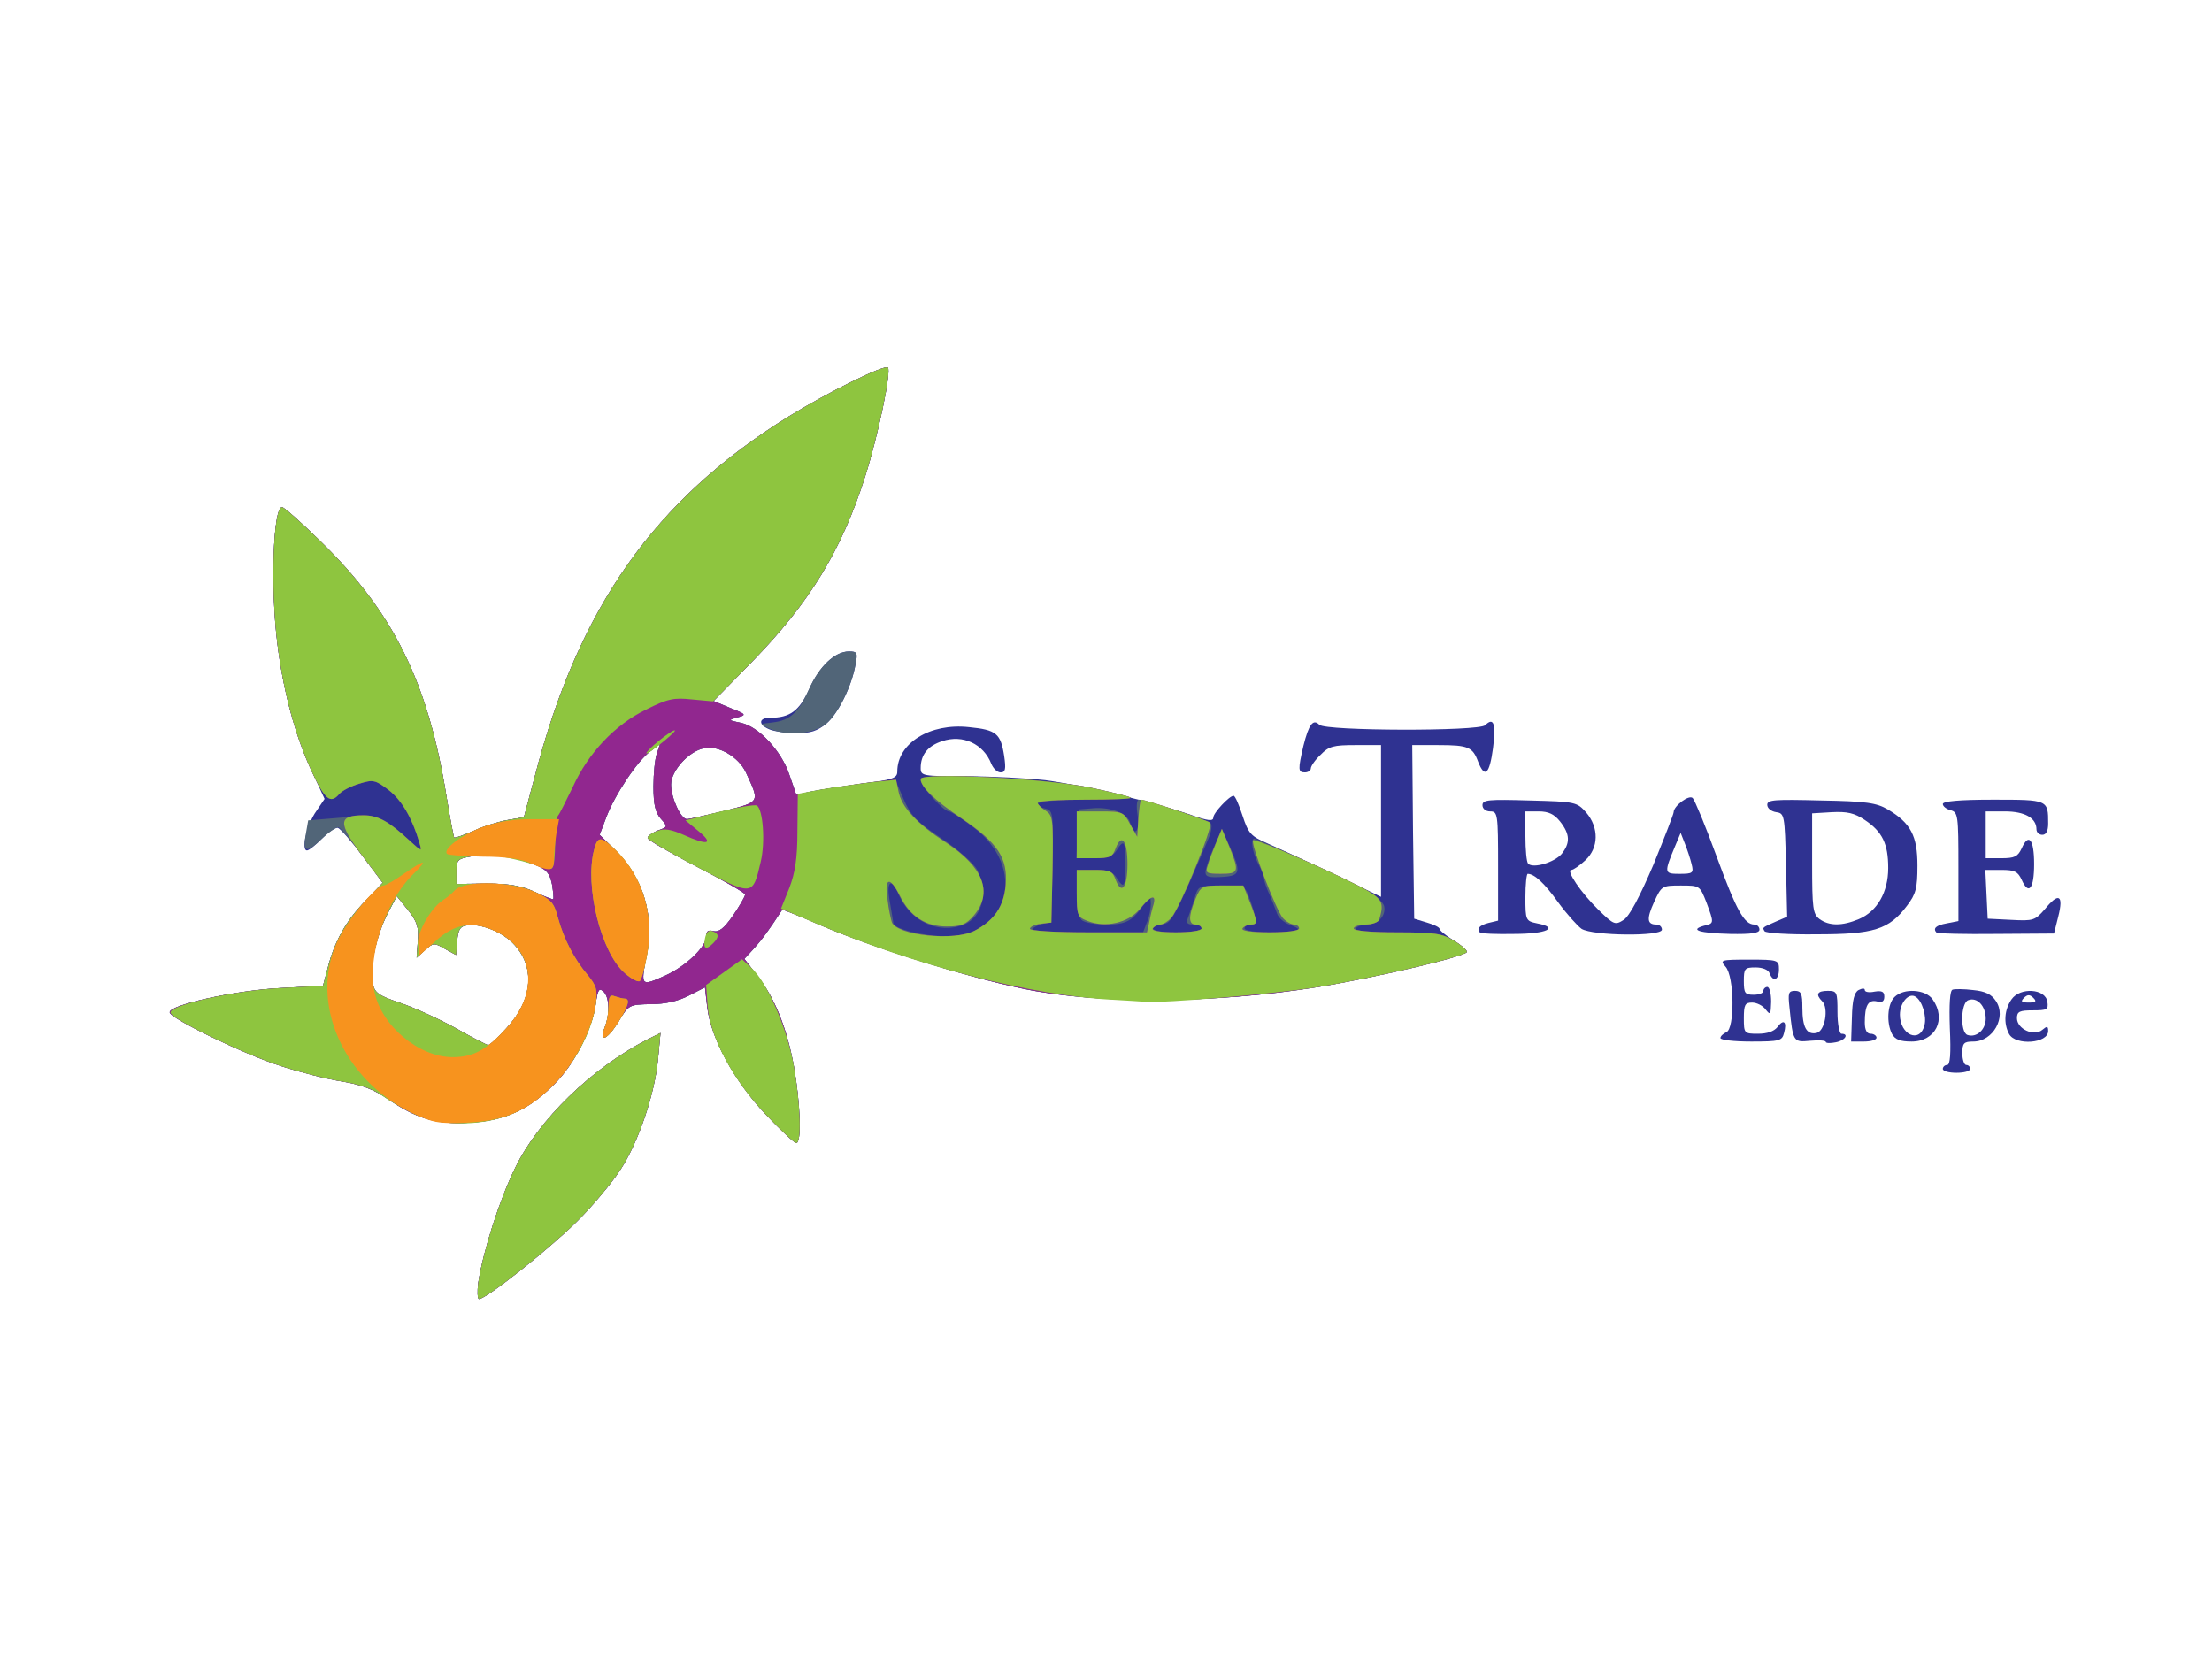 <!DOCTYPE svg PUBLIC "-//W3C//DTD SVG 20010904//EN" "http://www.w3.org/TR/2001/REC-SVG-20010904/DTD/svg10.dtd">
<svg version="1.0" xmlns="http://www.w3.org/2000/svg" width="567px" height="425px" viewBox="0 0 5670 4250" preserveAspectRatio="xMidYMid meet">
<g id="layer101" fill="#2f3291" stroke="none">
 <path d="M1226 3288 c13 -83 55 -214 95 -295 59 -122 196 -255 338 -328 l34 -17 -6 64 c-8 91 -50 215 -97 287 -23 35 -74 96 -114 135 -71 70 -230 196 -248 196 -4 0 -5 -19 -2 -42z"/>
 <path d="M1962 2856 c-80 -85 -139 -193 -149 -273 l-6 -52 -41 21 c-27 14 -60 22 -98 22 -55 1 -57 2 -82 44 -29 47 -52 58 -36 16 14 -36 12 -80 -4 -93 -11 -9 -14 -3 -19 33 -9 65 -55 155 -107 206 -64 65 -128 94 -218 98 -84 5 -134 -10 -210 -62 -33 -23 -67 -36 -117 -44 -38 -6 -108 -24 -154 -39 -95 -30 -286 -123 -286 -138 0 -19 167 -56 282 -62 l111 -6 12 -45 c17 -68 47 -122 97 -173 l44 -46 -52 -69 c-28 -38 -57 -70 -63 -72 -6 -1 -25 11 -41 28 -16 16 -33 30 -38 30 -16 0 0 -68 24 -101 l21 -31 -35 -76 c-41 -89 -71 -201 -86 -322 -18 -142 -11 -350 12 -350 5 0 49 39 98 87 189 184 277 364 324 658 9 55 18 101 19 102 2 2 24 -6 50 -17 25 -12 65 -24 88 -28 l41 -7 28 -105 c112 -433 306 -708 650 -922 100 -62 246 -134 255 -126 9 10 -25 174 -58 278 -61 192 -143 325 -290 476 l-99 101 43 18 c41 16 42 18 18 24 -24 7 -24 7 9 14 46 10 105 73 125 135 l17 50 37 -9 c20 -4 79 -13 130 -20 80 -10 92 -14 92 -31 0 -73 84 -125 184 -114 70 7 81 16 90 74 5 34 3 42 -9 42 -9 0 -19 -10 -24 -22 -20 -51 -73 -76 -126 -58 -37 12 -55 35 -55 69 0 20 5 21 118 21 65 0 156 5 202 10 90 12 277 56 373 89 42 15 57 17 57 7 0 -12 41 -56 52 -56 4 0 14 23 23 51 15 46 22 53 64 71 25 11 101 46 169 78 l122 59 0 -195 0 -194 -65 0 c-57 0 -69 3 -90 25 -14 13 -25 29 -25 35 0 5 -7 10 -15 10 -18 0 -18 -7 -4 -68 14 -56 25 -70 41 -54 16 16 409 17 425 1 22 -22 28 -3 20 59 -9 67 -21 78 -38 35 -14 -38 -25 -43 -102 -43 l-67 0 2 223 3 222 33 10 c17 5 32 12 32 16 0 4 16 17 35 29 19 12 35 25 35 30 0 11 -229 65 -380 90 -269 43 -561 45 -755 5 -160 -33 -412 -113 -553 -177 -36 -15 -66 -27 -67 -26 -35 54 -53 78 -73 100 l-24 26 30 39 c47 58 79 138 97 237 17 97 20 196 6 196 -5 0 -40 -33 -79 -74z m-664 -220 c69 -74 75 -160 16 -219 -29 -29 -82 -50 -116 -45 -18 2 -24 10 -26 40 l-3 36 -29 -16 c-27 -16 -30 -15 -50 3 l-22 20 3 -43 c3 -35 -2 -50 -25 -79 l-29 -36 -23 44 c-29 55 -47 141 -39 179 5 25 15 32 68 50 34 11 98 40 142 64 44 25 83 45 86 45 4 1 25 -19 47 -43z m407 -135 c52 -23 105 -74 105 -99 0 -15 5 -19 19 -15 14 3 27 -7 50 -40 17 -25 31 -49 31 -54 0 -4 -57 -37 -125 -72 -69 -36 -125 -68 -125 -73 0 -5 12 -13 26 -19 26 -9 26 -10 8 -30 -14 -16 -19 -36 -19 -83 0 -33 4 -72 9 -85 l8 -24 -25 19 c-33 24 -91 111 -113 169 l-17 45 37 36 c75 73 105 171 83 277 -15 75 -14 76 48 48z m-290 -234 c-6 -29 -14 -38 -43 -50 -54 -21 -116 -30 -162 -22 -37 6 -40 9 -40 39 l0 32 78 -1 c57 0 89 6 122 21 25 12 46 20 48 19 2 -2 0 -19 -3 -38z m441 -188 c94 -24 92 -21 56 -99 -19 -40 -70 -70 -107 -62 -39 7 -85 58 -85 93 0 34 25 89 41 89 5 0 48 -10 95 -21z"/>
 <path d="M4980 2740 c0 -5 5 -10 11 -10 8 0 10 -29 7 -95 -2 -60 0 -96 7 -98 5 -2 29 -2 53 1 31 3 47 11 58 28 28 41 -7 104 -58 104 -24 0 -28 4 -28 30 0 17 5 30 10 30 6 0 10 5 10 10 0 6 -16 10 -35 10 -19 0 -35 -4 -35 -10z m110 -129 c0 -32 -22 -56 -45 -47 -19 7 -21 82 -2 89 23 8 47 -13 47 -42z"/>
 <path d="M4680 2671 c0 -4 -18 -5 -40 -3 -43 4 -44 4 -53 -85 -4 -37 -3 -43 14 -43 16 0 19 7 19 43 0 51 11 70 36 65 22 -4 32 -64 15 -81 -18 -18 -13 -27 14 -27 24 0 25 3 25 55 0 30 5 55 10 55 21 0 9 18 -15 22 -14 3 -25 2 -25 -1z"/>
 <path d="M4410 2661 c0 -5 7 -11 15 -15 22 -8 21 -143 -2 -168 -15 -17 -13 -18 60 -18 75 0 77 1 77 25 0 27 -15 34 -24 10 -3 -9 -18 -15 -36 -15 -28 0 -30 3 -30 35 0 31 3 35 25 35 14 0 25 -4 25 -10 0 -5 5 -10 10 -10 6 0 10 17 10 38 -1 33 -2 35 -14 20 -7 -10 -23 -18 -35 -18 -18 0 -21 6 -21 40 0 39 1 40 36 40 24 0 41 -6 50 -17 16 -22 25 -14 17 15 -5 20 -11 22 -84 22 -44 0 -79 -4 -79 -9z"/>
 <path d="M4747 2608 c1 -44 6 -64 17 -70 10 -5 16 -5 16 0 0 5 11 7 25 4 19 -3 25 0 25 13 0 12 -6 16 -19 12 -22 -5 -31 10 -31 54 0 19 5 29 15 29 8 0 15 5 15 10 0 6 -15 10 -32 10 l-33 0 2 -62z"/>
 <path d="M4850 2651 c-15 -29 -12 -77 6 -95 24 -24 80 -20 98 6 36 51 7 108 -54 108 -29 0 -42 -5 -50 -19z m83 -23 c6 -23 -6 -63 -23 -73 -17 -11 -40 15 -40 46 0 52 51 75 63 27z"/>
 <path d="M5150 2651 c-15 -28 -12 -63 6 -89 22 -32 87 -28 92 6 3 20 -1 22 -37 22 -34 0 -41 3 -41 20 0 28 44 48 65 30 12 -10 15 -10 15 3 0 32 -83 38 -100 8z m62 -93 c-9 -9 -15 -9 -24 0 -9 9 -7 12 12 12 19 0 21 -3 12 -12z"/>
 <path d="M3794 2391 c-10 -10 -2 -19 21 -25 l25 -6 0 -140 c0 -133 -1 -140 -20 -140 -12 0 -20 -7 -20 -16 0 -14 16 -15 121 -12 118 3 121 4 145 31 33 39 32 90 -2 122 -15 14 -31 25 -36 25 -15 0 24 58 69 102 40 39 43 40 65 26 15 -10 41 -59 76 -141 28 -69 52 -130 52 -135 0 -16 40 -46 49 -36 5 5 33 72 61 149 51 139 71 175 97 175 7 0 13 6 13 13 0 9 -21 12 -75 11 -78 -2 -106 -10 -67 -21 26 -6 26 -6 6 -60 -17 -43 -17 -43 -66 -43 -48 0 -49 1 -68 42 -20 44 -18 58 6 58 8 0 14 6 14 13 0 18 -177 16 -206 -2 -11 -8 -38 -38 -60 -68 -35 -49 -61 -73 -78 -73 -3 0 -6 27 -6 60 0 59 1 61 30 67 58 11 25 27 -59 27 -45 1 -85 -1 -87 -3z m542 -176 c-3 -13 -11 -37 -17 -52 l-11 -28 -13 31 c-30 72 -30 74 10 74 34 0 37 -2 31 -25z m-333 -26 c22 -28 22 -50 -4 -83 -15 -19 -30 -26 -55 -26 l-34 0 0 63 c0 35 3 67 7 71 13 13 67 -3 86 -25z"/>
 <path d="M4523 2387 c-6 -10 -6 -9 30 -25 l28 -12 -3 -132 c-3 -129 -4 -133 -25 -136 -13 -2 -23 -10 -23 -19 0 -13 19 -14 138 -11 115 2 142 6 171 23 59 35 76 68 76 144 0 58 -4 73 -27 103 -46 61 -85 73 -231 73 -71 1 -131 -3 -134 -8z m242 -31 c47 -20 75 -69 75 -131 0 -62 -15 -93 -60 -123 -27 -18 -45 -22 -85 -20 l-50 3 0 128 c0 116 2 130 19 143 25 18 58 18 101 0z"/>
 <path d="M4964 2391 c-10 -11 -2 -19 26 -24 l30 -6 0 -140 c0 -130 -1 -139 -20 -144 -11 -3 -20 -10 -20 -16 0 -7 42 -11 129 -11 141 0 141 0 141 61 0 19 -5 29 -15 29 -8 0 -15 -6 -15 -14 0 -29 -30 -46 -81 -46 l-49 0 0 60 0 60 40 0 c34 0 42 -4 52 -25 18 -41 32 -24 32 40 0 64 -14 81 -32 40 -10 -21 -18 -25 -52 -25 l-41 0 3 63 3 62 60 3 c57 3 61 2 87 -28 35 -43 48 -36 34 19 l-11 44 -148 1 c-82 1 -151 -1 -153 -3z"/>
 <path d="M1973 1870 c-30 -12 -29 -30 1 -30 51 0 75 -18 100 -73 26 -59 66 -97 102 -97 21 0 23 3 17 33 -10 57 -45 127 -75 152 -23 19 -41 25 -76 24 -26 0 -57 -4 -69 -9z"/>
 </g>
<g id="layer102" fill="#516578" stroke="none">
 <path d="M1226 3288 c13 -83 55 -214 95 -295 59 -122 196 -255 338 -328 l34 -17 -6 64 c-8 91 -50 215 -97 287 -23 35 -74 96 -114 135 -71 70 -230 196 -248 196 -4 0 -5 -19 -2 -42z"/>
 <path d="M1962 2856 c-80 -85 -139 -193 -149 -273 l-6 -52 -41 21 c-27 14 -60 22 -98 22 -55 1 -57 2 -82 44 -29 47 -52 58 -36 16 14 -36 12 -80 -4 -93 -11 -9 -14 -3 -19 33 -9 65 -55 155 -107 206 -64 65 -128 94 -218 98 -84 5 -134 -10 -210 -62 -33 -23 -67 -36 -117 -44 -38 -6 -108 -24 -154 -39 -95 -30 -286 -123 -286 -138 0 -19 167 -56 282 -62 l111 -6 12 -45 c17 -68 47 -122 97 -173 l44 -46 -52 -69 c-28 -38 -56 -71 -61 -73 -5 -2 -25 12 -44 30 -39 38 -49 34 -40 -14 l6 -34 85 -7 c94 -8 104 -5 167 52 38 34 40 35 33 12 -19 -64 -46 -109 -79 -135 -34 -26 -40 -27 -75 -16 -21 6 -44 18 -51 26 -23 27 -37 16 -73 -62 -41 -90 -71 -202 -86 -323 -18 -142 -11 -350 12 -350 5 0 49 39 98 87 189 184 277 364 324 658 9 55 18 101 19 102 2 2 24 -6 50 -17 25 -12 65 -24 88 -28 l41 -7 28 -105 c112 -433 306 -708 650 -922 100 -62 246 -134 255 -126 9 10 -25 174 -58 278 -61 192 -143 325 -290 476 l-99 101 43 18 c41 16 42 18 18 24 -24 7 -24 7 9 14 46 9 105 73 125 135 l17 49 67 -13 c37 -6 94 -15 127 -19 l60 -6 21 49 c18 42 33 58 97 101 42 28 84 65 92 81 29 57 14 120 -34 140 -65 26 -138 -8 -168 -78 -19 -45 -32 -32 -22 20 4 24 8 48 9 54 0 15 76 34 135 34 164 0 208 -178 69 -280 -29 -22 -57 -40 -62 -40 -13 0 -72 -65 -72 -79 0 -22 318 -8 439 19 52 11 97 22 99 25 3 3 -49 5 -116 5 -111 0 -153 9 -102 23 20 5 20 12 18 149 -3 134 -4 143 -23 146 -11 2 -24 8 -29 13 -6 5 49 9 137 9 l147 0 10 -26 c6 -14 10 -35 10 -47 -1 -22 -1 -22 -15 -2 -33 47 -48 55 -100 55 -28 0 -56 -5 -63 -12 -7 -7 -12 -38 -12 -70 l0 -58 45 0 c34 0 48 5 57 20 19 30 23 25 23 -35 0 -60 -4 -65 -23 -35 -9 15 -23 20 -58 20 l-45 0 3 -62 3 -63 36 -3 c46 -4 90 13 96 38 10 38 26 21 19 -20 -4 -23 -2 -40 3 -40 17 0 176 52 184 60 5 4 2 23 -6 41 -79 186 -94 214 -112 217 -50 9 -34 22 28 22 38 0 67 -4 67 -10 0 -5 -9 -10 -21 -10 -16 0 -19 -4 -14 -17 4 -10 11 -33 17 -50 9 -32 10 -33 69 -33 55 0 60 2 69 25 21 56 23 75 6 75 -9 0 -16 5 -16 10 0 6 30 10 70 10 75 0 85 -5 45 -20 -14 -5 -28 -18 -31 -27 -4 -10 -12 -32 -20 -50 -8 -17 -14 -35 -14 -41 0 -5 -7 -23 -15 -38 -15 -29 -20 -64 -10 -64 10 0 249 110 290 133 22 12 41 31 43 40 5 25 -16 47 -44 47 -12 0 -26 5 -29 10 -4 6 34 10 106 10 96 0 116 3 145 21 19 11 34 24 34 29 0 11 -229 65 -380 90 -269 43 -561 45 -755 5 -160 -33 -412 -113 -553 -177 -36 -15 -66 -27 -67 -26 -35 54 -53 78 -73 100 l-24 26 30 39 c47 58 79 138 97 237 17 97 20 196 6 196 -5 0 -40 -33 -79 -74z m-664 -220 c69 -74 75 -160 16 -219 -29 -29 -82 -50 -116 -45 -18 2 -24 10 -26 40 l-3 36 -29 -16 c-27 -16 -30 -15 -50 3 l-22 20 3 -43 c3 -35 -2 -50 -25 -79 l-29 -36 -23 44 c-29 55 -47 141 -39 179 5 25 15 32 68 50 34 11 98 40 142 64 44 25 83 45 86 45 4 1 25 -19 47 -43z m407 -135 c52 -23 105 -74 105 -99 0 -15 5 -19 19 -15 14 3 27 -7 50 -40 17 -25 31 -49 31 -54 0 -4 -57 -37 -125 -72 -69 -36 -125 -68 -125 -73 0 -5 12 -13 26 -19 26 -9 26 -10 8 -30 -14 -16 -19 -36 -19 -83 0 -33 4 -72 9 -85 l8 -24 -25 19 c-33 24 -91 111 -113 169 l-17 45 37 36 c75 73 105 171 83 277 -15 75 -14 76 48 48z m-290 -234 c-6 -29 -14 -38 -43 -50 -54 -21 -116 -30 -162 -22 -37 6 -40 9 -40 39 l0 32 78 -1 c57 0 89 6 122 21 25 12 46 20 48 19 2 -2 0 -19 -3 -38z m441 -188 c94 -24 92 -21 56 -99 -19 -40 -70 -70 -107 -62 -39 7 -85 58 -85 93 0 34 25 89 41 89 5 0 48 -10 95 -21z"/>
 <path d="M3090 2236 c0 -8 9 -36 21 -63 l21 -48 18 40 c32 71 31 80 -17 83 -33 2 -43 0 -43 -12z"/>
 <path d="M1970 1867 c-25 -11 -25 -11 10 -15 45 -5 67 -25 95 -88 25 -56 66 -94 101 -94 21 0 23 3 17 33 -10 57 -45 127 -75 152 -33 28 -102 33 -148 12z"/>
 </g>
<g id="layer103" fill="#91278f" stroke="none">
 <path d="M1226 3288 c13 -83 55 -214 95 -295 59 -122 196 -255 338 -328 l34 -17 -6 64 c-8 91 -50 215 -97 287 -23 35 -74 96 -114 135 -71 70 -230 196 -248 196 -4 0 -5 -19 -2 -42z"/>
 <path d="M1962 2856 c-80 -85 -139 -193 -149 -273 l-6 -52 -41 21 c-27 14 -60 22 -98 22 -55 1 -57 2 -82 44 -29 47 -52 58 -36 16 14 -36 12 -80 -4 -93 -11 -9 -14 -3 -19 33 -9 65 -55 155 -107 206 -64 65 -128 94 -218 98 -84 5 -134 -10 -210 -62 -33 -23 -67 -36 -117 -44 -38 -6 -108 -24 -154 -39 -95 -30 -286 -123 -286 -138 0 -19 167 -56 282 -62 l111 -6 12 -45 c17 -68 47 -122 97 -173 l44 -46 -55 -73 c-60 -81 -59 -100 6 -100 36 0 64 15 117 64 33 30 33 31 26 6 -18 -62 -45 -109 -79 -135 -34 -26 -40 -27 -75 -16 -21 6 -44 18 -51 26 -23 27 -37 16 -73 -62 -41 -90 -71 -202 -86 -323 -18 -142 -11 -350 12 -350 5 0 49 39 98 87 189 184 277 364 324 658 9 55 18 101 19 102 2 2 24 -6 50 -17 25 -12 65 -24 88 -28 l41 -7 28 -105 c112 -433 306 -708 650 -922 100 -62 246 -134 255 -126 9 10 -25 174 -58 278 -61 192 -143 325 -290 476 l-99 101 43 18 c41 16 42 18 18 24 -24 7 -24 7 9 14 46 9 105 73 125 135 l17 49 67 -13 c37 -6 94 -15 128 -19 l61 -7 6 30 c8 42 46 83 122 132 96 63 121 128 71 187 -20 23 -32 28 -69 28 -55 0 -94 -26 -120 -78 -26 -52 -41 -48 -32 9 3 26 9 52 11 58 13 34 161 49 212 22 51 -27 75 -62 80 -118 5 -69 -20 -107 -113 -170 -69 -46 -105 -81 -105 -101 0 -18 331 -1 439 23 52 11 97 22 99 25 3 3 -49 5 -116 5 -67 0 -122 3 -122 8 0 4 9 13 20 20 19 12 20 21 18 150 l-3 137 -27 3 c-16 2 -28 8 -28 13 0 5 64 9 150 9 l150 0 6 -27 c3 -16 8 -36 11 -45 7 -27 -8 -22 -36 13 -29 35 -88 48 -133 30 -26 -10 -28 -14 -28 -71 l0 -60 45 0 c40 0 47 3 55 26 15 39 30 19 30 -41 0 -60 -15 -80 -30 -41 -8 23 -15 26 -55 26 l-45 0 0 -60 0 -60 60 0 c57 0 60 1 77 33 l18 32 3 -47 c2 -27 5 -48 7 -48 12 0 171 53 177 59 9 8 -77 218 -100 244 -8 9 -21 17 -28 17 -7 0 -16 5 -19 10 -4 6 18 10 59 10 37 0 66 -4 66 -10 0 -5 -7 -10 -15 -10 -19 0 -19 -21 -1 -65 14 -34 17 -35 69 -35 l54 0 17 43 c20 52 20 57 2 57 -8 0 -18 5 -21 10 -4 6 22 10 69 10 44 0 76 -4 76 -10 0 -5 -6 -10 -13 -10 -8 0 -21 -8 -29 -17 -18 -22 -83 -191 -76 -199 6 -6 228 92 293 129 39 23 43 34 30 75 -2 6 -18 12 -35 12 -16 0 -30 5 -30 10 0 6 44 10 111 10 96 0 116 3 145 21 19 11 34 24 34 29 0 11 -229 65 -380 90 -269 43 -561 45 -755 5 -160 -33 -412 -113 -553 -177 -36 -15 -66 -27 -67 -26 -35 54 -53 78 -73 100 l-24 26 30 39 c47 58 79 138 97 237 17 97 20 196 6 196 -5 0 -40 -33 -79 -74z m-664 -220 c69 -74 75 -160 16 -219 -29 -29 -82 -50 -116 -45 -18 2 -24 10 -26 40 l-3 36 -29 -16 c-27 -16 -30 -15 -50 3 l-22 20 3 -43 c3 -35 -2 -50 -25 -79 l-29 -36 -23 44 c-29 55 -47 141 -39 179 5 25 15 32 68 50 34 11 98 40 142 64 44 25 83 45 86 45 4 1 25 -19 47 -43z m407 -135 c52 -23 105 -74 105 -99 0 -15 5 -19 19 -15 14 3 27 -7 50 -40 17 -25 31 -49 31 -54 0 -4 -57 -37 -125 -72 -69 -36 -125 -68 -125 -73 0 -5 12 -13 26 -19 26 -9 26 -10 8 -30 -14 -16 -19 -36 -19 -83 0 -33 4 -72 9 -85 l8 -24 -25 19 c-33 24 -91 111 -113 169 l-17 45 37 36 c75 73 105 171 83 277 -15 75 -14 76 48 48z m-290 -234 c-6 -29 -14 -38 -43 -50 -54 -21 -116 -30 -162 -22 -37 6 -40 9 -40 39 l0 32 78 -1 c57 0 89 6 122 21 25 12 46 20 48 19 2 -2 0 -19 -3 -38z m441 -188 c94 -24 92 -21 56 -99 -19 -40 -70 -70 -107 -62 -39 7 -85 58 -85 93 0 34 25 89 41 89 5 0 48 -10 95 -21z"/>
 <path d="M3096 2218 c3 -12 13 -37 21 -57 l15 -36 19 45 c26 65 25 70 -22 70 -37 0 -40 -2 -33 -22z"/>
 </g>
<g id="layer104" fill="#8ec53f" stroke="none">
 <path d="M1226 3288 c13 -83 55 -214 95 -295 59 -122 196 -255 338 -328 l34 -17 -6 64 c-8 91 -50 215 -97 287 -23 35 -74 96 -114 135 -71 70 -230 196 -248 196 -4 0 -5 -19 -2 -42z"/>
 <path d="M1962 2856 c-84 -89 -141 -195 -148 -276 l-4 -55 46 -33 46 -33 25 23 c41 39 91 155 108 252 17 98 20 196 6 196 -5 0 -40 -33 -79 -74z"/>
 <path d="M1062 2856 c-29 -14 -67 -36 -85 -49 -20 -15 -57 -28 -102 -35 -38 -6 -108 -24 -154 -39 -97 -31 -287 -123 -284 -138 3 -20 167 -56 280 -62 l111 -6 12 -45 c17 -68 47 -122 97 -173 l44 -46 -55 -73 c-60 -81 -59 -100 6 -100 36 0 64 15 117 64 33 30 33 31 26 6 -18 -62 -45 -109 -79 -135 -34 -26 -40 -27 -75 -16 -21 6 -44 18 -51 26 -23 27 -37 16 -73 -62 -41 -90 -71 -202 -86 -323 -18 -142 -11 -350 12 -350 5 0 49 39 98 87 189 184 277 364 324 658 9 55 18 101 19 102 2 2 24 -6 50 -17 25 -12 65 -24 88 -28 l41 -7 28 -105 c112 -433 306 -708 650 -922 100 -62 246 -134 255 -126 9 10 -25 174 -58 278 -61 192 -143 325 -291 477 l-99 101 -54 -5 c-47 -5 -62 -2 -118 26 -80 39 -148 111 -188 199 -18 37 -34 69 -37 72 -3 3 -6 17 -7 33 -2 107 -3 110 -26 102 -88 -28 -141 -37 -182 -31 -44 7 -46 9 -46 39 l0 33 78 -1 c58 0 89 6 124 22 41 19 48 27 58 65 15 55 42 107 76 147 23 28 26 38 21 76 -15 107 -103 227 -202 275 -75 37 -191 40 -263 6z m236 -220 c69 -74 75 -160 16 -219 -29 -29 -82 -50 -116 -45 -18 2 -24 10 -26 40 l-3 36 -29 -16 c-27 -16 -30 -15 -50 3 l-22 20 3 -43 c3 -35 -2 -50 -25 -79 l-29 -36 -23 44 c-29 55 -47 141 -39 179 5 25 15 32 68 50 34 11 98 40 142 64 44 25 83 45 86 45 4 1 25 -19 47 -43z"/>
 <path d="M1550 2634 c6 -14 10 -39 10 -56 0 -23 4 -29 16 -24 9 3 20 6 25 6 15 0 10 18 -16 60 -29 46 -50 54 -35 14z"/>
 <path d="M2855 2563 c-211 -10 -512 -88 -771 -199 l-82 -35 21 -52 c15 -39 21 -76 21 -147 l1 -95 65 -12 c36 -6 93 -14 126 -18 l61 -6 6 29 c8 42 47 83 122 132 96 63 121 128 71 187 -20 23 -32 28 -69 28 -55 0 -94 -26 -120 -78 -26 -52 -41 -48 -32 9 3 26 9 52 11 58 13 34 161 49 212 22 51 -27 75 -62 80 -118 5 -69 -20 -107 -113 -170 -69 -46 -105 -81 -105 -101 0 -18 331 -1 439 23 52 11 97 22 99 25 3 3 -49 5 -116 5 -67 0 -122 3 -122 8 0 4 9 13 20 20 19 12 20 21 18 150 l-3 137 -27 3 c-16 2 -28 8 -28 13 0 5 64 9 150 9 l150 0 6 -27 c3 -16 8 -36 11 -45 7 -27 -8 -22 -36 13 -29 35 -88 48 -133 30 -26 -10 -28 -14 -28 -71 l0 -60 45 0 c40 0 47 3 55 26 15 39 30 19 30 -41 0 -60 -15 -80 -30 -41 -8 23 -15 26 -55 26 l-45 0 0 -60 0 -60 60 0 c57 0 60 1 77 33 l18 32 3 -47 c2 -27 5 -48 7 -48 12 0 171 53 177 59 9 8 -77 218 -100 244 -8 9 -21 17 -28 17 -7 0 -16 5 -19 10 -4 6 18 10 59 10 37 0 66 -4 66 -10 0 -5 -7 -10 -15 -10 -19 0 -19 -21 -1 -65 14 -34 17 -35 69 -35 l54 0 17 43 c20 52 20 57 2 57 -8 0 -18 5 -21 10 -4 6 22 10 69 10 44 0 76 -4 76 -10 0 -5 -6 -10 -13 -10 -8 0 -21 -8 -29 -17 -18 -22 -83 -191 -76 -199 6 -6 228 92 293 129 39 23 43 34 30 75 -2 6 -18 12 -35 12 -16 0 -30 5 -30 10 0 6 44 10 111 10 96 0 116 3 145 21 19 11 34 24 34 29 0 11 -229 65 -380 90 -114 18 -396 42 -445 38 -11 -1 -47 -3 -80 -5z"/>
 <path d="M1602 2495 c-61 -52 -104 -224 -79 -317 9 -36 18 -35 57 3 68 68 97 165 79 265 -6 35 -15 66 -19 69 -5 3 -22 -6 -38 -20z"/>
 <path d="M1807 2406 c3 -16 10 -23 19 -19 17 6 18 15 2 31 -19 19 -26 14 -21 -12z"/>
 <path d="M1788 2223 c-71 -37 -128 -71 -128 -75 0 -5 11 -13 25 -18 18 -7 35 -4 67 10 62 28 79 24 39 -9 l-34 -28 87 -22 c48 -12 91 -19 96 -16 16 10 22 94 10 144 -21 89 -19 89 -162 14z"/>
 <path d="M3096 2218 c3 -12 13 -37 21 -57 l15 -36 19 45 c26 65 25 70 -22 70 -37 0 -40 -2 -33 -22z"/>
 <path d="M1659 1927 c16 -20 71 -61 71 -54 0 3 -19 20 -42 38 -24 19 -37 26 -29 16z"/>
 </g>
<g id="layer105" fill="#f7931e" stroke="none">
 <path d="M1054 2852 c-175 -85 -261 -282 -190 -437 25 -55 99 -145 119 -145 5 0 28 -13 52 -30 57 -39 64 -38 21 4 -70 71 -115 209 -96 299 18 87 114 167 200 167 53 0 86 -18 137 -73 88 -95 72 -209 -34 -253 -55 -23 -99 -15 -146 28 l-42 37 -3 -30 c-3 -30 33 -92 64 -112 7 -4 21 -15 30 -25 26 -26 144 -23 206 5 41 19 48 27 58 65 15 55 42 107 76 147 23 28 26 38 21 76 -9 64 -56 154 -107 205 -67 68 -128 94 -225 98 -71 3 -86 0 -141 -26z"/>
 <path d="M1550 2634 c6 -14 10 -39 10 -56 0 -23 4 -29 16 -24 9 3 20 6 25 6 15 0 10 18 -16 60 -29 46 -50 54 -35 14z"/>
 <path d="M1602 2495 c-61 -52 -104 -224 -79 -317 9 -36 18 -35 57 3 68 68 97 165 79 265 -6 35 -15 66 -19 69 -5 3 -22 -6 -38 -20z"/>
 <path d="M1360 2213 c-22 -11 -66 -17 -122 -17 -48 -1 -89 -4 -92 -7 -12 -12 36 -48 89 -68 37 -14 79 -21 127 -21 l71 0 -7 38 c-3 20 -6 49 -6 65 0 31 -10 32 -60 10z"/>
 </g>

</svg>